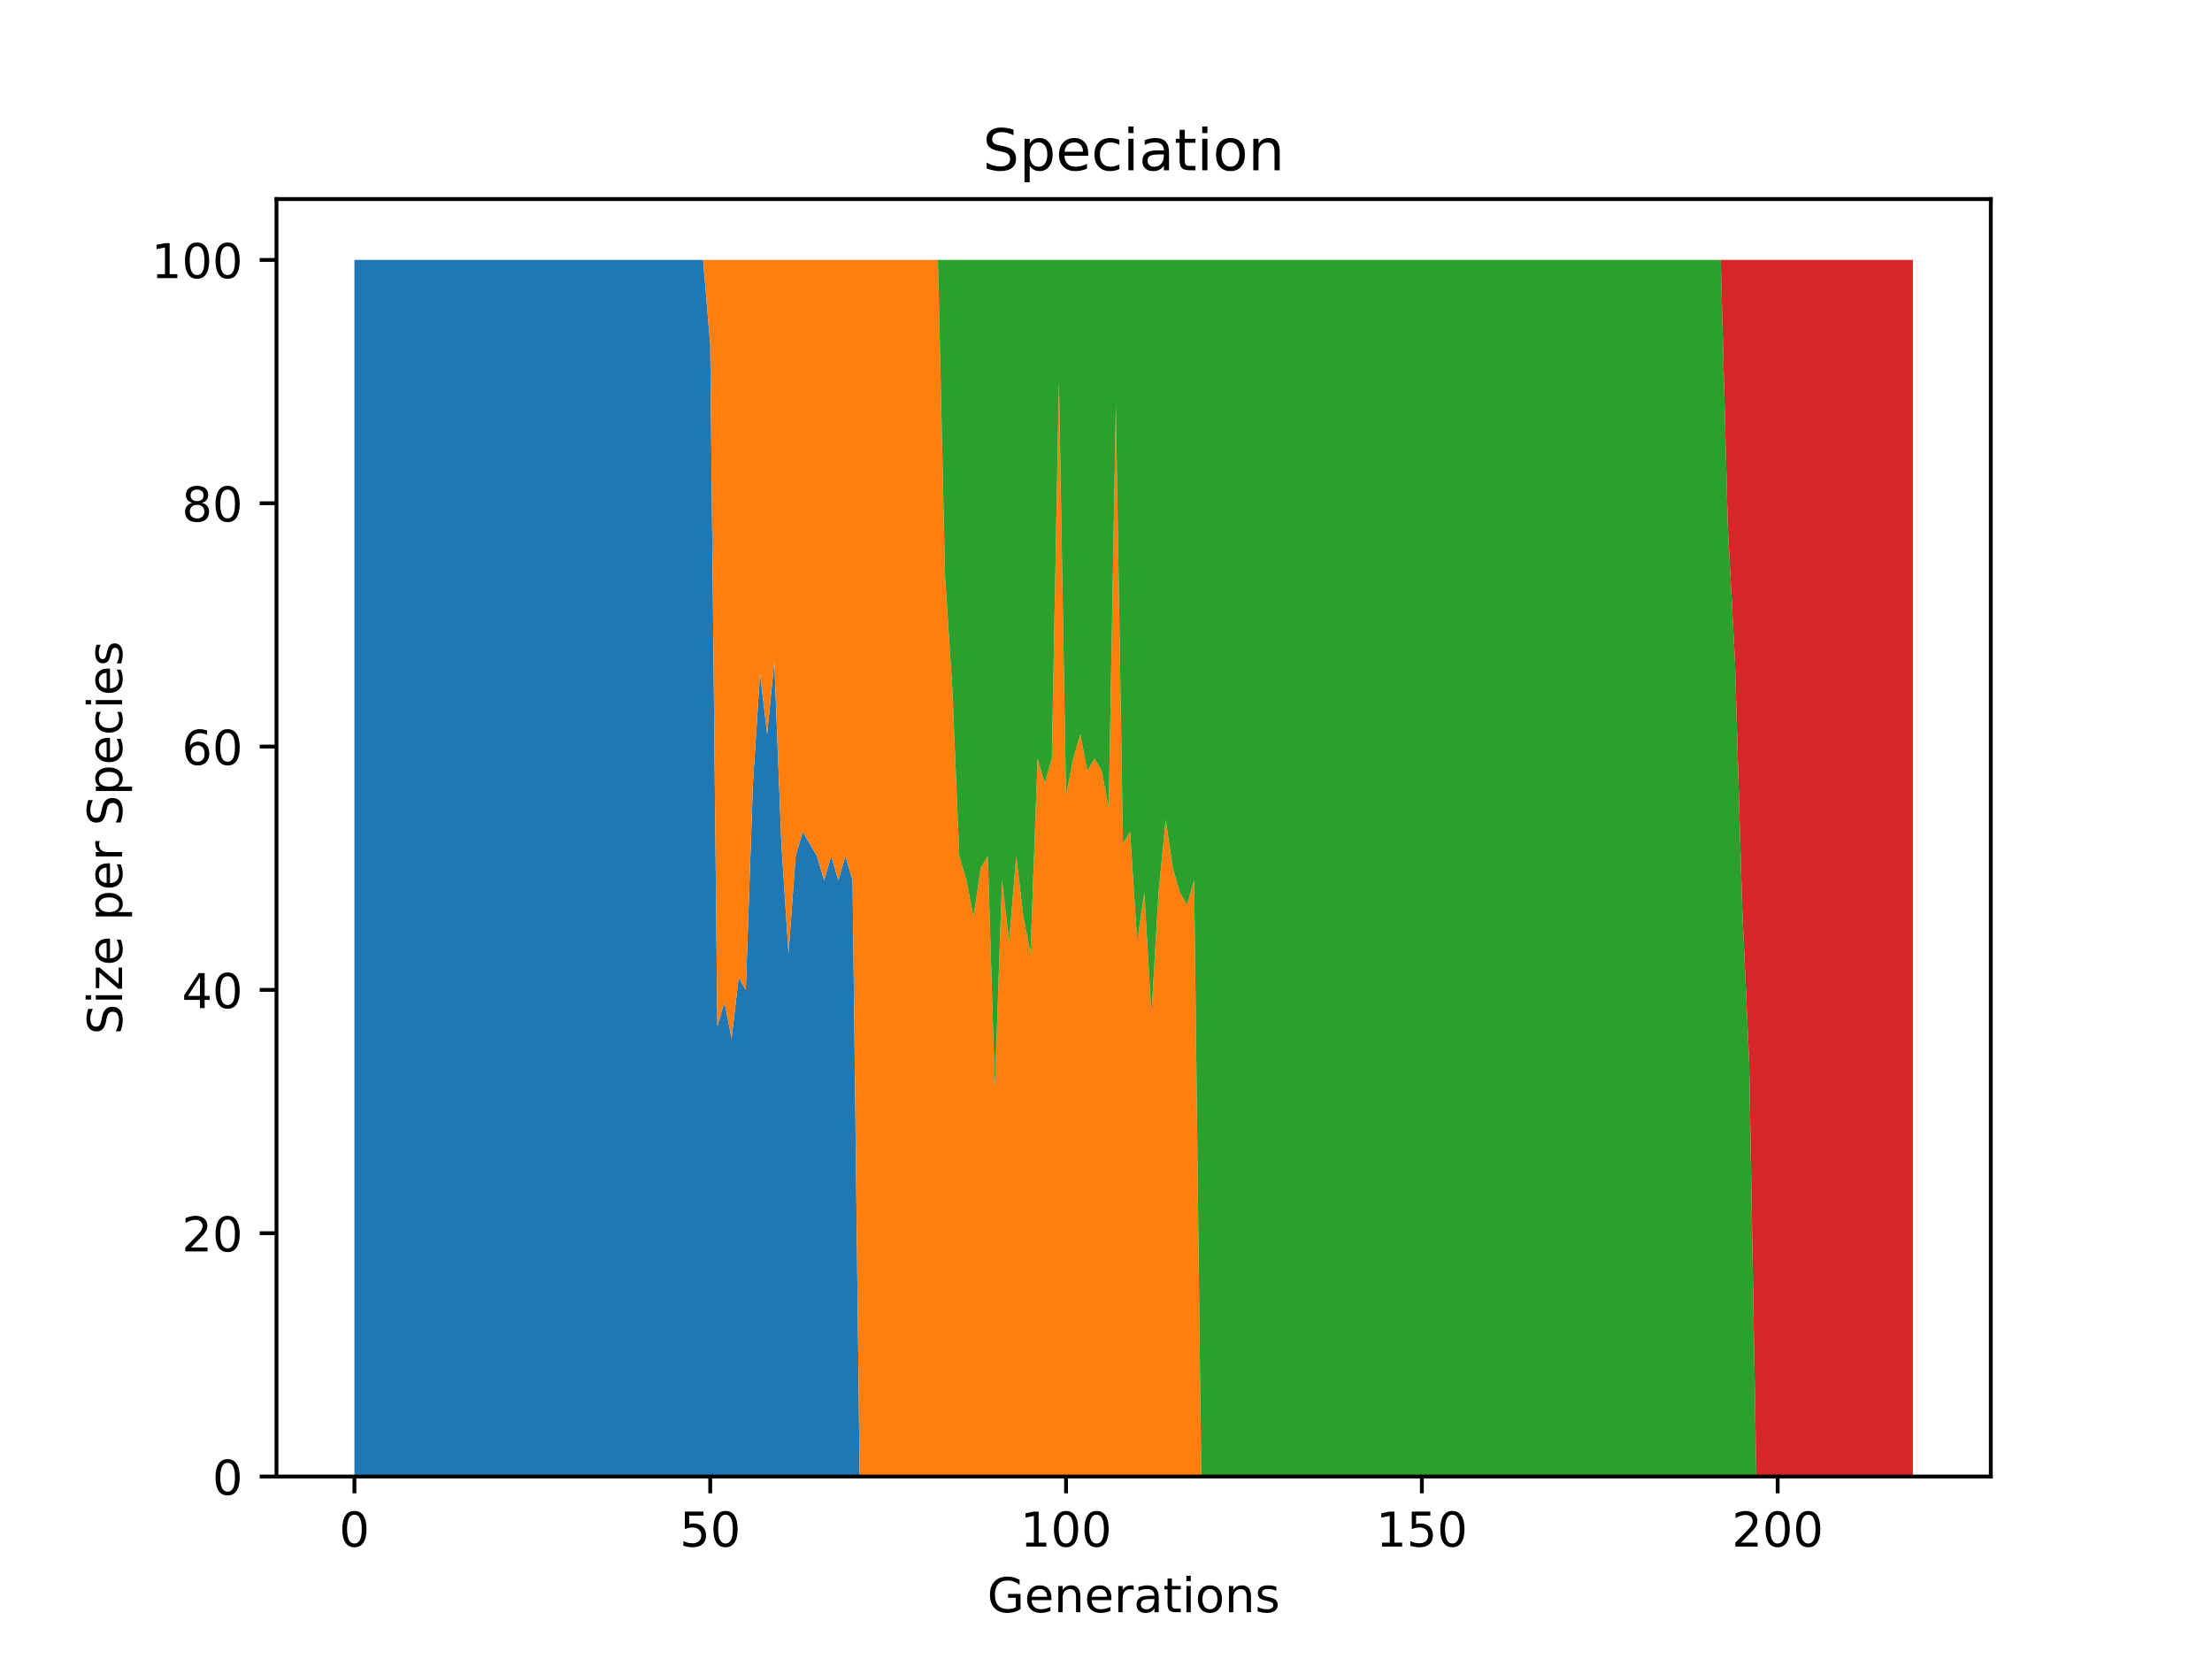 <?xml version="1.0" encoding="utf-8" standalone="no"?>
<!DOCTYPE svg PUBLIC "-//W3C//DTD SVG 1.1//EN"
  "http://www.w3.org/Graphics/SVG/1.1/DTD/svg11.dtd">
<!-- Created with matplotlib (https://matplotlib.org/) -->
<svg height="345.6pt" version="1.1" viewBox="0 0 460.8 345.6" width="460.8pt" xmlns="http://www.w3.org/2000/svg" xmlns:xlink="http://www.w3.org/1999/xlink">
 <defs>
  <style type="text/css">*{stroke-linecap:butt;stroke-linejoin:round;}</style>
 </defs>
 <g id="figure_1">
  <g id="patch_1">
   <path d="M 0 345.6 
L 460.8 345.6 
L 460.8 0 
L 0 0 
z
" style="fill:#ffffff;"/>
  </g>
  <g id="axes_1">
   <g id="patch_2">
    <path d="M 57.6 307.584 
L 414.72 307.584 
L 414.72 41.472 
L 57.6 41.472 
z
" style="fill:#ffffff;"/>
   </g>
   <g id="PolyCollection_1">
    <path clip-path="url(#p3315ffd9e5)" d="M 73.833 54.144 
L 73.833 307.584 
L 75.315 307.584 
L 76.798 307.584 
L 78.28 307.584 
L 79.762 307.584 
L 81.245 307.584 
L 82.727 307.584 
L 84.21 307.584 
L 85.692 307.584 
L 87.175 307.584 
L 88.657 307.584 
L 90.14 307.584 
L 91.622 307.584 
L 93.104 307.584 
L 94.587 307.584 
L 96.069 307.584 
L 97.552 307.584 
L 99.034 307.584 
L 100.517 307.584 
L 101.999 307.584 
L 103.482 307.584 
L 104.964 307.584 
L 106.446 307.584 
L 107.929 307.584 
L 109.411 307.584 
L 110.894 307.584 
L 112.376 307.584 
L 113.859 307.584 
L 115.341 307.584 
L 116.824 307.584 
L 118.306 307.584 
L 119.788 307.584 
L 121.271 307.584 
L 122.753 307.584 
L 124.236 307.584 
L 125.718 307.584 
L 127.201 307.584 
L 128.683 307.584 
L 130.165 307.584 
L 131.648 307.584 
L 133.13 307.584 
L 134.613 307.584 
L 136.095 307.584 
L 137.578 307.584 
L 139.06 307.584 
L 140.543 307.584 
L 142.025 307.584 
L 143.507 307.584 
L 144.99 307.584 
L 146.472 307.584 
L 147.955 307.584 
L 149.437 307.584 
L 150.92 307.584 
L 152.402 307.584 
L 153.885 307.584 
L 155.367 307.584 
L 156.849 307.584 
L 158.332 307.584 
L 159.814 307.584 
L 161.297 307.584 
L 162.779 307.584 
L 164.262 307.584 
L 165.744 307.584 
L 167.227 307.584 
L 168.709 307.584 
L 170.191 307.584 
L 171.674 307.584 
L 173.156 307.584 
L 174.639 307.584 
L 176.121 307.584 
L 177.604 307.584 
L 179.086 307.584 
L 180.568 307.584 
L 182.051 307.584 
L 183.533 307.584 
L 185.016 307.584 
L 186.498 307.584 
L 187.981 307.584 
L 189.463 307.584 
L 190.946 307.584 
L 192.428 307.584 
L 193.91 307.584 
L 195.393 307.584 
L 196.875 307.584 
L 198.358 307.584 
L 199.84 307.584 
L 201.323 307.584 
L 202.805 307.584 
L 204.288 307.584 
L 205.77 307.584 
L 207.252 307.584 
L 208.735 307.584 
L 210.217 307.584 
L 211.7 307.584 
L 213.182 307.584 
L 214.665 307.584 
L 216.147 307.584 
L 217.629 307.584 
L 219.112 307.584 
L 220.594 307.584 
L 222.077 307.584 
L 223.559 307.584 
L 225.042 307.584 
L 226.524 307.584 
L 228.007 307.584 
L 229.489 307.584 
L 230.971 307.584 
L 232.454 307.584 
L 233.936 307.584 
L 235.419 307.584 
L 236.901 307.584 
L 238.384 307.584 
L 239.866 307.584 
L 241.349 307.584 
L 242.831 307.584 
L 244.313 307.584 
L 245.796 307.584 
L 247.278 307.584 
L 248.761 307.584 
L 250.243 307.584 
L 251.726 307.584 
L 253.208 307.584 
L 254.691 307.584 
L 256.173 307.584 
L 257.655 307.584 
L 259.138 307.584 
L 260.62 307.584 
L 262.103 307.584 
L 263.585 307.584 
L 265.068 307.584 
L 266.55 307.584 
L 268.032 307.584 
L 269.515 307.584 
L 270.997 307.584 
L 272.48 307.584 
L 273.962 307.584 
L 275.445 307.584 
L 276.927 307.584 
L 278.41 307.584 
L 279.892 307.584 
L 281.374 307.584 
L 282.857 307.584 
L 284.339 307.584 
L 285.822 307.584 
L 287.304 307.584 
L 288.787 307.584 
L 290.269 307.584 
L 291.752 307.584 
L 293.234 307.584 
L 294.716 307.584 
L 296.199 307.584 
L 297.681 307.584 
L 299.164 307.584 
L 300.646 307.584 
L 302.129 307.584 
L 303.611 307.584 
L 305.093 307.584 
L 306.576 307.584 
L 308.058 307.584 
L 309.541 307.584 
L 311.023 307.584 
L 312.506 307.584 
L 313.988 307.584 
L 315.471 307.584 
L 316.953 307.584 
L 318.435 307.584 
L 319.918 307.584 
L 321.4 307.584 
L 322.883 307.584 
L 324.365 307.584 
L 325.848 307.584 
L 327.33 307.584 
L 328.813 307.584 
L 330.295 307.584 
L 331.777 307.584 
L 333.26 307.584 
L 334.742 307.584 
L 336.225 307.584 
L 337.707 307.584 
L 339.19 307.584 
L 340.672 307.584 
L 342.155 307.584 
L 343.637 307.584 
L 345.119 307.584 
L 346.602 307.584 
L 348.084 307.584 
L 349.567 307.584 
L 351.049 307.584 
L 352.532 307.584 
L 354.014 307.584 
L 355.496 307.584 
L 356.979 307.584 
L 358.461 307.584 
L 359.944 307.584 
L 361.426 307.584 
L 362.909 307.584 
L 364.391 307.584 
L 365.874 307.584 
L 367.356 307.584 
L 368.838 307.584 
L 370.321 307.584 
L 371.803 307.584 
L 373.286 307.584 
L 374.768 307.584 
L 376.251 307.584 
L 377.733 307.584 
L 379.216 307.584 
L 380.698 307.584 
L 382.18 307.584 
L 383.663 307.584 
L 385.145 307.584 
L 386.628 307.584 
L 388.11 307.584 
L 389.593 307.584 
L 391.075 307.584 
L 392.558 307.584 
L 394.04 307.584 
L 395.522 307.584 
L 397.005 307.584 
L 398.487 307.584 
L 398.487 307.584 
L 398.487 307.584 
L 397.005 307.584 
L 395.522 307.584 
L 394.04 307.584 
L 392.558 307.584 
L 391.075 307.584 
L 389.593 307.584 
L 388.11 307.584 
L 386.628 307.584 
L 385.145 307.584 
L 383.663 307.584 
L 382.18 307.584 
L 380.698 307.584 
L 379.216 307.584 
L 377.733 307.584 
L 376.251 307.584 
L 374.768 307.584 
L 373.286 307.584 
L 371.803 307.584 
L 370.321 307.584 
L 368.838 307.584 
L 367.356 307.584 
L 365.874 307.584 
L 364.391 307.584 
L 362.909 307.584 
L 361.426 307.584 
L 359.944 307.584 
L 358.461 307.584 
L 356.979 307.584 
L 355.496 307.584 
L 354.014 307.584 
L 352.532 307.584 
L 351.049 307.584 
L 349.567 307.584 
L 348.084 307.584 
L 346.602 307.584 
L 345.119 307.584 
L 343.637 307.584 
L 342.155 307.584 
L 340.672 307.584 
L 339.19 307.584 
L 337.707 307.584 
L 336.225 307.584 
L 334.742 307.584 
L 333.26 307.584 
L 331.777 307.584 
L 330.295 307.584 
L 328.813 307.584 
L 327.33 307.584 
L 325.848 307.584 
L 324.365 307.584 
L 322.883 307.584 
L 321.4 307.584 
L 319.918 307.584 
L 318.435 307.584 
L 316.953 307.584 
L 315.471 307.584 
L 313.988 307.584 
L 312.506 307.584 
L 311.023 307.584 
L 309.541 307.584 
L 308.058 307.584 
L 306.576 307.584 
L 305.093 307.584 
L 303.611 307.584 
L 302.129 307.584 
L 300.646 307.584 
L 299.164 307.584 
L 297.681 307.584 
L 296.199 307.584 
L 294.716 307.584 
L 293.234 307.584 
L 291.752 307.584 
L 290.269 307.584 
L 288.787 307.584 
L 287.304 307.584 
L 285.822 307.584 
L 284.339 307.584 
L 282.857 307.584 
L 281.374 307.584 
L 279.892 307.584 
L 278.41 307.584 
L 276.927 307.584 
L 275.445 307.584 
L 273.962 307.584 
L 272.48 307.584 
L 270.997 307.584 
L 269.515 307.584 
L 268.032 307.584 
L 266.55 307.584 
L 265.068 307.584 
L 263.585 307.584 
L 262.103 307.584 
L 260.62 307.584 
L 259.138 307.584 
L 257.655 307.584 
L 256.173 307.584 
L 254.691 307.584 
L 253.208 307.584 
L 251.726 307.584 
L 250.243 307.584 
L 248.761 307.584 
L 247.278 307.584 
L 245.796 307.584 
L 244.313 307.584 
L 242.831 307.584 
L 241.349 307.584 
L 239.866 307.584 
L 238.384 307.584 
L 236.901 307.584 
L 235.419 307.584 
L 233.936 307.584 
L 232.454 307.584 
L 230.971 307.584 
L 229.489 307.584 
L 228.007 307.584 
L 226.524 307.584 
L 225.042 307.584 
L 223.559 307.584 
L 222.077 307.584 
L 220.594 307.584 
L 219.112 307.584 
L 217.629 307.584 
L 216.147 307.584 
L 214.665 307.584 
L 213.182 307.584 
L 211.7 307.584 
L 210.217 307.584 
L 208.735 307.584 
L 207.252 307.584 
L 205.77 307.584 
L 204.288 307.584 
L 202.805 307.584 
L 201.323 307.584 
L 199.84 307.584 
L 198.358 307.584 
L 196.875 307.584 
L 195.393 307.584 
L 193.91 307.584 
L 192.428 307.584 
L 190.946 307.584 
L 189.463 307.584 
L 187.981 307.584 
L 186.498 307.584 
L 185.016 307.584 
L 183.533 307.584 
L 182.051 307.584 
L 180.568 307.584 
L 179.086 307.584 
L 177.604 183.398 
L 176.121 178.33 
L 174.639 183.398 
L 173.156 178.33 
L 171.674 183.398 
L 170.191 178.33 
L 168.709 175.795 
L 167.227 173.261 
L 165.744 178.33 
L 164.262 198.605 
L 162.779 175.795 
L 161.297 137.779 
L 159.814 152.986 
L 158.332 140.314 
L 156.849 163.123 
L 155.367 206.208 
L 153.885 203.674 
L 152.402 216.346 
L 150.92 208.742 
L 149.437 213.811 
L 147.955 71.885 
L 146.472 54.144 
L 144.99 54.144 
L 143.507 54.144 
L 142.025 54.144 
L 140.543 54.144 
L 139.06 54.144 
L 137.578 54.144 
L 136.095 54.144 
L 134.613 54.144 
L 133.13 54.144 
L 131.648 54.144 
L 130.165 54.144 
L 128.683 54.144 
L 127.201 54.144 
L 125.718 54.144 
L 124.236 54.144 
L 122.753 54.144 
L 121.271 54.144 
L 119.788 54.144 
L 118.306 54.144 
L 116.824 54.144 
L 115.341 54.144 
L 113.859 54.144 
L 112.376 54.144 
L 110.894 54.144 
L 109.411 54.144 
L 107.929 54.144 
L 106.446 54.144 
L 104.964 54.144 
L 103.482 54.144 
L 101.999 54.144 
L 100.517 54.144 
L 99.034 54.144 
L 97.552 54.144 
L 96.069 54.144 
L 94.587 54.144 
L 93.104 54.144 
L 91.622 54.144 
L 90.14 54.144 
L 88.657 54.144 
L 87.175 54.144 
L 85.692 54.144 
L 84.21 54.144 
L 82.727 54.144 
L 81.245 54.144 
L 79.762 54.144 
L 78.28 54.144 
L 76.798 54.144 
L 75.315 54.144 
L 73.833 54.144 
z
" style="fill:#1f77b4;"/>
   </g>
   <g id="PolyCollection_2">
    <path clip-path="url(#p3315ffd9e5)" d="M 73.833 54.144 
L 73.833 54.144 
L 75.315 54.144 
L 76.798 54.144 
L 78.28 54.144 
L 79.762 54.144 
L 81.245 54.144 
L 82.727 54.144 
L 84.21 54.144 
L 85.692 54.144 
L 87.175 54.144 
L 88.657 54.144 
L 90.14 54.144 
L 91.622 54.144 
L 93.104 54.144 
L 94.587 54.144 
L 96.069 54.144 
L 97.552 54.144 
L 99.034 54.144 
L 100.517 54.144 
L 101.999 54.144 
L 103.482 54.144 
L 104.964 54.144 
L 106.446 54.144 
L 107.929 54.144 
L 109.411 54.144 
L 110.894 54.144 
L 112.376 54.144 
L 113.859 54.144 
L 115.341 54.144 
L 116.824 54.144 
L 118.306 54.144 
L 119.788 54.144 
L 121.271 54.144 
L 122.753 54.144 
L 124.236 54.144 
L 125.718 54.144 
L 127.201 54.144 
L 128.683 54.144 
L 130.165 54.144 
L 131.648 54.144 
L 133.13 54.144 
L 134.613 54.144 
L 136.095 54.144 
L 137.578 54.144 
L 139.06 54.144 
L 140.543 54.144 
L 142.025 54.144 
L 143.507 54.144 
L 144.99 54.144 
L 146.472 54.144 
L 147.955 71.885 
L 149.437 213.811 
L 150.92 208.742 
L 152.402 216.346 
L 153.885 203.674 
L 155.367 206.208 
L 156.849 163.123 
L 158.332 140.314 
L 159.814 152.986 
L 161.297 137.779 
L 162.779 175.795 
L 164.262 198.605 
L 165.744 178.33 
L 167.227 173.261 
L 168.709 175.795 
L 170.191 178.33 
L 171.674 183.398 
L 173.156 178.33 
L 174.639 183.398 
L 176.121 178.33 
L 177.604 183.398 
L 179.086 307.584 
L 180.568 307.584 
L 182.051 307.584 
L 183.533 307.584 
L 185.016 307.584 
L 186.498 307.584 
L 187.981 307.584 
L 189.463 307.584 
L 190.946 307.584 
L 192.428 307.584 
L 193.91 307.584 
L 195.393 307.584 
L 196.875 307.584 
L 198.358 307.584 
L 199.84 307.584 
L 201.323 307.584 
L 202.805 307.584 
L 204.288 307.584 
L 205.77 307.584 
L 207.252 307.584 
L 208.735 307.584 
L 210.217 307.584 
L 211.7 307.584 
L 213.182 307.584 
L 214.665 307.584 
L 216.147 307.584 
L 217.629 307.584 
L 219.112 307.584 
L 220.594 307.584 
L 222.077 307.584 
L 223.559 307.584 
L 225.042 307.584 
L 226.524 307.584 
L 228.007 307.584 
L 229.489 307.584 
L 230.971 307.584 
L 232.454 307.584 
L 233.936 307.584 
L 235.419 307.584 
L 236.901 307.584 
L 238.384 307.584 
L 239.866 307.584 
L 241.349 307.584 
L 242.831 307.584 
L 244.313 307.584 
L 245.796 307.584 
L 247.278 307.584 
L 248.761 307.584 
L 250.243 307.584 
L 251.726 307.584 
L 253.208 307.584 
L 254.691 307.584 
L 256.173 307.584 
L 257.655 307.584 
L 259.138 307.584 
L 260.62 307.584 
L 262.103 307.584 
L 263.585 307.584 
L 265.068 307.584 
L 266.55 307.584 
L 268.032 307.584 
L 269.515 307.584 
L 270.997 307.584 
L 272.48 307.584 
L 273.962 307.584 
L 275.445 307.584 
L 276.927 307.584 
L 278.41 307.584 
L 279.892 307.584 
L 281.374 307.584 
L 282.857 307.584 
L 284.339 307.584 
L 285.822 307.584 
L 287.304 307.584 
L 288.787 307.584 
L 290.269 307.584 
L 291.752 307.584 
L 293.234 307.584 
L 294.716 307.584 
L 296.199 307.584 
L 297.681 307.584 
L 299.164 307.584 
L 300.646 307.584 
L 302.129 307.584 
L 303.611 307.584 
L 305.093 307.584 
L 306.576 307.584 
L 308.058 307.584 
L 309.541 307.584 
L 311.023 307.584 
L 312.506 307.584 
L 313.988 307.584 
L 315.471 307.584 
L 316.953 307.584 
L 318.435 307.584 
L 319.918 307.584 
L 321.4 307.584 
L 322.883 307.584 
L 324.365 307.584 
L 325.848 307.584 
L 327.33 307.584 
L 328.813 307.584 
L 330.295 307.584 
L 331.777 307.584 
L 333.26 307.584 
L 334.742 307.584 
L 336.225 307.584 
L 337.707 307.584 
L 339.19 307.584 
L 340.672 307.584 
L 342.155 307.584 
L 343.637 307.584 
L 345.119 307.584 
L 346.602 307.584 
L 348.084 307.584 
L 349.567 307.584 
L 351.049 307.584 
L 352.532 307.584 
L 354.014 307.584 
L 355.496 307.584 
L 356.979 307.584 
L 358.461 307.584 
L 359.944 307.584 
L 361.426 307.584 
L 362.909 307.584 
L 364.391 307.584 
L 365.874 307.584 
L 367.356 307.584 
L 368.838 307.584 
L 370.321 307.584 
L 371.803 307.584 
L 373.286 307.584 
L 374.768 307.584 
L 376.251 307.584 
L 377.733 307.584 
L 379.216 307.584 
L 380.698 307.584 
L 382.18 307.584 
L 383.663 307.584 
L 385.145 307.584 
L 386.628 307.584 
L 388.11 307.584 
L 389.593 307.584 
L 391.075 307.584 
L 392.558 307.584 
L 394.04 307.584 
L 395.522 307.584 
L 397.005 307.584 
L 398.487 307.584 
L 398.487 307.584 
L 398.487 307.584 
L 397.005 307.584 
L 395.522 307.584 
L 394.04 307.584 
L 392.558 307.584 
L 391.075 307.584 
L 389.593 307.584 
L 388.11 307.584 
L 386.628 307.584 
L 385.145 307.584 
L 383.663 307.584 
L 382.18 307.584 
L 380.698 307.584 
L 379.216 307.584 
L 377.733 307.584 
L 376.251 307.584 
L 374.768 307.584 
L 373.286 307.584 
L 371.803 307.584 
L 370.321 307.584 
L 368.838 307.584 
L 367.356 307.584 
L 365.874 307.584 
L 364.391 307.584 
L 362.909 307.584 
L 361.426 307.584 
L 359.944 307.584 
L 358.461 307.584 
L 356.979 307.584 
L 355.496 307.584 
L 354.014 307.584 
L 352.532 307.584 
L 351.049 307.584 
L 349.567 307.584 
L 348.084 307.584 
L 346.602 307.584 
L 345.119 307.584 
L 343.637 307.584 
L 342.155 307.584 
L 340.672 307.584 
L 339.19 307.584 
L 337.707 307.584 
L 336.225 307.584 
L 334.742 307.584 
L 333.26 307.584 
L 331.777 307.584 
L 330.295 307.584 
L 328.813 307.584 
L 327.33 307.584 
L 325.848 307.584 
L 324.365 307.584 
L 322.883 307.584 
L 321.4 307.584 
L 319.918 307.584 
L 318.435 307.584 
L 316.953 307.584 
L 315.471 307.584 
L 313.988 307.584 
L 312.506 307.584 
L 311.023 307.584 
L 309.541 307.584 
L 308.058 307.584 
L 306.576 307.584 
L 305.093 307.584 
L 303.611 307.584 
L 302.129 307.584 
L 300.646 307.584 
L 299.164 307.584 
L 297.681 307.584 
L 296.199 307.584 
L 294.716 307.584 
L 293.234 307.584 
L 291.752 307.584 
L 290.269 307.584 
L 288.787 307.584 
L 287.304 307.584 
L 285.822 307.584 
L 284.339 307.584 
L 282.857 307.584 
L 281.374 307.584 
L 279.892 307.584 
L 278.41 307.584 
L 276.927 307.584 
L 275.445 307.584 
L 273.962 307.584 
L 272.48 307.584 
L 270.997 307.584 
L 269.515 307.584 
L 268.032 307.584 
L 266.55 307.584 
L 265.068 307.584 
L 263.585 307.584 
L 262.103 307.584 
L 260.62 307.584 
L 259.138 307.584 
L 257.655 307.584 
L 256.173 307.584 
L 254.691 307.584 
L 253.208 307.584 
L 251.726 307.584 
L 250.243 307.584 
L 248.761 183.398 
L 247.278 188.467 
L 245.796 185.933 
L 244.313 180.864 
L 242.831 170.726 
L 241.349 185.933 
L 239.866 211.277 
L 238.384 185.933 
L 236.901 196.07 
L 235.419 173.261 
L 233.936 175.795 
L 232.454 84.557 
L 230.971 168.192 
L 229.489 160.589 
L 228.007 158.054 
L 226.524 160.589 
L 225.042 152.986 
L 223.559 158.054 
L 222.077 165.658 
L 220.594 79.488 
L 219.112 158.054 
L 217.629 163.123 
L 216.147 158.054 
L 214.665 198.605 
L 213.182 191.002 
L 211.7 178.33 
L 210.217 196.07 
L 208.735 183.398 
L 207.252 226.483 
L 205.77 178.33 
L 204.288 180.864 
L 202.805 191.002 
L 201.323 183.398 
L 199.84 178.33 
L 198.358 142.848 
L 196.875 120.038 
L 195.393 54.144 
L 193.91 54.144 
L 192.428 54.144 
L 190.946 54.144 
L 189.463 54.144 
L 187.981 54.144 
L 186.498 54.144 
L 185.016 54.144 
L 183.533 54.144 
L 182.051 54.144 
L 180.568 54.144 
L 179.086 54.144 
L 177.604 54.144 
L 176.121 54.144 
L 174.639 54.144 
L 173.156 54.144 
L 171.674 54.144 
L 170.191 54.144 
L 168.709 54.144 
L 167.227 54.144 
L 165.744 54.144 
L 164.262 54.144 
L 162.779 54.144 
L 161.297 54.144 
L 159.814 54.144 
L 158.332 54.144 
L 156.849 54.144 
L 155.367 54.144 
L 153.885 54.144 
L 152.402 54.144 
L 150.92 54.144 
L 149.437 54.144 
L 147.955 54.144 
L 146.472 54.144 
L 144.99 54.144 
L 143.507 54.144 
L 142.025 54.144 
L 140.543 54.144 
L 139.06 54.144 
L 137.578 54.144 
L 136.095 54.144 
L 134.613 54.144 
L 133.13 54.144 
L 131.648 54.144 
L 130.165 54.144 
L 128.683 54.144 
L 127.201 54.144 
L 125.718 54.144 
L 124.236 54.144 
L 122.753 54.144 
L 121.271 54.144 
L 119.788 54.144 
L 118.306 54.144 
L 116.824 54.144 
L 115.341 54.144 
L 113.859 54.144 
L 112.376 54.144 
L 110.894 54.144 
L 109.411 54.144 
L 107.929 54.144 
L 106.446 54.144 
L 104.964 54.144 
L 103.482 54.144 
L 101.999 54.144 
L 100.517 54.144 
L 99.034 54.144 
L 97.552 54.144 
L 96.069 54.144 
L 94.587 54.144 
L 93.104 54.144 
L 91.622 54.144 
L 90.14 54.144 
L 88.657 54.144 
L 87.175 54.144 
L 85.692 54.144 
L 84.21 54.144 
L 82.727 54.144 
L 81.245 54.144 
L 79.762 54.144 
L 78.28 54.144 
L 76.798 54.144 
L 75.315 54.144 
L 73.833 54.144 
z
" style="fill:#ff7f0e;"/>
   </g>
   <g id="PolyCollection_3">
    <path clip-path="url(#p3315ffd9e5)" d="M 73.833 54.144 
L 73.833 54.144 
L 75.315 54.144 
L 76.798 54.144 
L 78.28 54.144 
L 79.762 54.144 
L 81.245 54.144 
L 82.727 54.144 
L 84.21 54.144 
L 85.692 54.144 
L 87.175 54.144 
L 88.657 54.144 
L 90.14 54.144 
L 91.622 54.144 
L 93.104 54.144 
L 94.587 54.144 
L 96.069 54.144 
L 97.552 54.144 
L 99.034 54.144 
L 100.517 54.144 
L 101.999 54.144 
L 103.482 54.144 
L 104.964 54.144 
L 106.446 54.144 
L 107.929 54.144 
L 109.411 54.144 
L 110.894 54.144 
L 112.376 54.144 
L 113.859 54.144 
L 115.341 54.144 
L 116.824 54.144 
L 118.306 54.144 
L 119.788 54.144 
L 121.271 54.144 
L 122.753 54.144 
L 124.236 54.144 
L 125.718 54.144 
L 127.201 54.144 
L 128.683 54.144 
L 130.165 54.144 
L 131.648 54.144 
L 133.13 54.144 
L 134.613 54.144 
L 136.095 54.144 
L 137.578 54.144 
L 139.06 54.144 
L 140.543 54.144 
L 142.025 54.144 
L 143.507 54.144 
L 144.99 54.144 
L 146.472 54.144 
L 147.955 54.144 
L 149.437 54.144 
L 150.92 54.144 
L 152.402 54.144 
L 153.885 54.144 
L 155.367 54.144 
L 156.849 54.144 
L 158.332 54.144 
L 159.814 54.144 
L 161.297 54.144 
L 162.779 54.144 
L 164.262 54.144 
L 165.744 54.144 
L 167.227 54.144 
L 168.709 54.144 
L 170.191 54.144 
L 171.674 54.144 
L 173.156 54.144 
L 174.639 54.144 
L 176.121 54.144 
L 177.604 54.144 
L 179.086 54.144 
L 180.568 54.144 
L 182.051 54.144 
L 183.533 54.144 
L 185.016 54.144 
L 186.498 54.144 
L 187.981 54.144 
L 189.463 54.144 
L 190.946 54.144 
L 192.428 54.144 
L 193.91 54.144 
L 195.393 54.144 
L 196.875 120.038 
L 198.358 142.848 
L 199.84 178.33 
L 201.323 183.398 
L 202.805 191.002 
L 204.288 180.864 
L 205.77 178.33 
L 207.252 226.483 
L 208.735 183.398 
L 210.217 196.07 
L 211.7 178.33 
L 213.182 191.002 
L 214.665 198.605 
L 216.147 158.054 
L 217.629 163.123 
L 219.112 158.054 
L 220.594 79.488 
L 222.077 165.658 
L 223.559 158.054 
L 225.042 152.986 
L 226.524 160.589 
L 228.007 158.054 
L 229.489 160.589 
L 230.971 168.192 
L 232.454 84.557 
L 233.936 175.795 
L 235.419 173.261 
L 236.901 196.07 
L 238.384 185.933 
L 239.866 211.277 
L 241.349 185.933 
L 242.831 170.726 
L 244.313 180.864 
L 245.796 185.933 
L 247.278 188.467 
L 248.761 183.398 
L 250.243 307.584 
L 251.726 307.584 
L 253.208 307.584 
L 254.691 307.584 
L 256.173 307.584 
L 257.655 307.584 
L 259.138 307.584 
L 260.62 307.584 
L 262.103 307.584 
L 263.585 307.584 
L 265.068 307.584 
L 266.55 307.584 
L 268.032 307.584 
L 269.515 307.584 
L 270.997 307.584 
L 272.48 307.584 
L 273.962 307.584 
L 275.445 307.584 
L 276.927 307.584 
L 278.41 307.584 
L 279.892 307.584 
L 281.374 307.584 
L 282.857 307.584 
L 284.339 307.584 
L 285.822 307.584 
L 287.304 307.584 
L 288.787 307.584 
L 290.269 307.584 
L 291.752 307.584 
L 293.234 307.584 
L 294.716 307.584 
L 296.199 307.584 
L 297.681 307.584 
L 299.164 307.584 
L 300.646 307.584 
L 302.129 307.584 
L 303.611 307.584 
L 305.093 307.584 
L 306.576 307.584 
L 308.058 307.584 
L 309.541 307.584 
L 311.023 307.584 
L 312.506 307.584 
L 313.988 307.584 
L 315.471 307.584 
L 316.953 307.584 
L 318.435 307.584 
L 319.918 307.584 
L 321.4 307.584 
L 322.883 307.584 
L 324.365 307.584 
L 325.848 307.584 
L 327.33 307.584 
L 328.813 307.584 
L 330.295 307.584 
L 331.777 307.584 
L 333.26 307.584 
L 334.742 307.584 
L 336.225 307.584 
L 337.707 307.584 
L 339.19 307.584 
L 340.672 307.584 
L 342.155 307.584 
L 343.637 307.584 
L 345.119 307.584 
L 346.602 307.584 
L 348.084 307.584 
L 349.567 307.584 
L 351.049 307.584 
L 352.532 307.584 
L 354.014 307.584 
L 355.496 307.584 
L 356.979 307.584 
L 358.461 307.584 
L 359.944 307.584 
L 361.426 307.584 
L 362.909 307.584 
L 364.391 307.584 
L 365.874 307.584 
L 367.356 307.584 
L 368.838 307.584 
L 370.321 307.584 
L 371.803 307.584 
L 373.286 307.584 
L 374.768 307.584 
L 376.251 307.584 
L 377.733 307.584 
L 379.216 307.584 
L 380.698 307.584 
L 382.18 307.584 
L 383.663 307.584 
L 385.145 307.584 
L 386.628 307.584 
L 388.11 307.584 
L 389.593 307.584 
L 391.075 307.584 
L 392.558 307.584 
L 394.04 307.584 
L 395.522 307.584 
L 397.005 307.584 
L 398.487 307.584 
L 398.487 307.584 
L 398.487 307.584 
L 397.005 307.584 
L 395.522 307.584 
L 394.04 307.584 
L 392.558 307.584 
L 391.075 307.584 
L 389.593 307.584 
L 388.11 307.584 
L 386.628 307.584 
L 385.145 307.584 
L 383.663 307.584 
L 382.18 307.584 
L 380.698 307.584 
L 379.216 307.584 
L 377.733 307.584 
L 376.251 307.584 
L 374.768 307.584 
L 373.286 307.584 
L 371.803 307.584 
L 370.321 307.584 
L 368.838 307.584 
L 367.356 307.584 
L 365.874 307.584 
L 364.391 221.414 
L 362.909 188.467 
L 361.426 137.779 
L 359.944 109.901 
L 358.461 54.144 
L 356.979 54.144 
L 355.496 54.144 
L 354.014 54.144 
L 352.532 54.144 
L 351.049 54.144 
L 349.567 54.144 
L 348.084 54.144 
L 346.602 54.144 
L 345.119 54.144 
L 343.637 54.144 
L 342.155 54.144 
L 340.672 54.144 
L 339.19 54.144 
L 337.707 54.144 
L 336.225 54.144 
L 334.742 54.144 
L 333.26 54.144 
L 331.777 54.144 
L 330.295 54.144 
L 328.813 54.144 
L 327.33 54.144 
L 325.848 54.144 
L 324.365 54.144 
L 322.883 54.144 
L 321.4 54.144 
L 319.918 54.144 
L 318.435 54.144 
L 316.953 54.144 
L 315.471 54.144 
L 313.988 54.144 
L 312.506 54.144 
L 311.023 54.144 
L 309.541 54.144 
L 308.058 54.144 
L 306.576 54.144 
L 305.093 54.144 
L 303.611 54.144 
L 302.129 54.144 
L 300.646 54.144 
L 299.164 54.144 
L 297.681 54.144 
L 296.199 54.144 
L 294.716 54.144 
L 293.234 54.144 
L 291.752 54.144 
L 290.269 54.144 
L 288.787 54.144 
L 287.304 54.144 
L 285.822 54.144 
L 284.339 54.144 
L 282.857 54.144 
L 281.374 54.144 
L 279.892 54.144 
L 278.41 54.144 
L 276.927 54.144 
L 275.445 54.144 
L 273.962 54.144 
L 272.48 54.144 
L 270.997 54.144 
L 269.515 54.144 
L 268.032 54.144 
L 266.55 54.144 
L 265.068 54.144 
L 263.585 54.144 
L 262.103 54.144 
L 260.62 54.144 
L 259.138 54.144 
L 257.655 54.144 
L 256.173 54.144 
L 254.691 54.144 
L 253.208 54.144 
L 251.726 54.144 
L 250.243 54.144 
L 248.761 54.144 
L 247.278 54.144 
L 245.796 54.144 
L 244.313 54.144 
L 242.831 54.144 
L 241.349 54.144 
L 239.866 54.144 
L 238.384 54.144 
L 236.901 54.144 
L 235.419 54.144 
L 233.936 54.144 
L 232.454 54.144 
L 230.971 54.144 
L 229.489 54.144 
L 228.007 54.144 
L 226.524 54.144 
L 225.042 54.144 
L 223.559 54.144 
L 222.077 54.144 
L 220.594 54.144 
L 219.112 54.144 
L 217.629 54.144 
L 216.147 54.144 
L 214.665 54.144 
L 213.182 54.144 
L 211.7 54.144 
L 210.217 54.144 
L 208.735 54.144 
L 207.252 54.144 
L 205.77 54.144 
L 204.288 54.144 
L 202.805 54.144 
L 201.323 54.144 
L 199.84 54.144 
L 198.358 54.144 
L 196.875 54.144 
L 195.393 54.144 
L 193.91 54.144 
L 192.428 54.144 
L 190.946 54.144 
L 189.463 54.144 
L 187.981 54.144 
L 186.498 54.144 
L 185.016 54.144 
L 183.533 54.144 
L 182.051 54.144 
L 180.568 54.144 
L 179.086 54.144 
L 177.604 54.144 
L 176.121 54.144 
L 174.639 54.144 
L 173.156 54.144 
L 171.674 54.144 
L 170.191 54.144 
L 168.709 54.144 
L 167.227 54.144 
L 165.744 54.144 
L 164.262 54.144 
L 162.779 54.144 
L 161.297 54.144 
L 159.814 54.144 
L 158.332 54.144 
L 156.849 54.144 
L 155.367 54.144 
L 153.885 54.144 
L 152.402 54.144 
L 150.92 54.144 
L 149.437 54.144 
L 147.955 54.144 
L 146.472 54.144 
L 144.99 54.144 
L 143.507 54.144 
L 142.025 54.144 
L 140.543 54.144 
L 139.06 54.144 
L 137.578 54.144 
L 136.095 54.144 
L 134.613 54.144 
L 133.13 54.144 
L 131.648 54.144 
L 130.165 54.144 
L 128.683 54.144 
L 127.201 54.144 
L 125.718 54.144 
L 124.236 54.144 
L 122.753 54.144 
L 121.271 54.144 
L 119.788 54.144 
L 118.306 54.144 
L 116.824 54.144 
L 115.341 54.144 
L 113.859 54.144 
L 112.376 54.144 
L 110.894 54.144 
L 109.411 54.144 
L 107.929 54.144 
L 106.446 54.144 
L 104.964 54.144 
L 103.482 54.144 
L 101.999 54.144 
L 100.517 54.144 
L 99.034 54.144 
L 97.552 54.144 
L 96.069 54.144 
L 94.587 54.144 
L 93.104 54.144 
L 91.622 54.144 
L 90.14 54.144 
L 88.657 54.144 
L 87.175 54.144 
L 85.692 54.144 
L 84.21 54.144 
L 82.727 54.144 
L 81.245 54.144 
L 79.762 54.144 
L 78.28 54.144 
L 76.798 54.144 
L 75.315 54.144 
L 73.833 54.144 
z
" style="fill:#2ca02c;"/>
   </g>
   <g id="PolyCollection_4">
    <path clip-path="url(#p3315ffd9e5)" d="M 73.833 54.144 
L 73.833 54.144 
L 75.315 54.144 
L 76.798 54.144 
L 78.28 54.144 
L 79.762 54.144 
L 81.245 54.144 
L 82.727 54.144 
L 84.21 54.144 
L 85.692 54.144 
L 87.175 54.144 
L 88.657 54.144 
L 90.14 54.144 
L 91.622 54.144 
L 93.104 54.144 
L 94.587 54.144 
L 96.069 54.144 
L 97.552 54.144 
L 99.034 54.144 
L 100.517 54.144 
L 101.999 54.144 
L 103.482 54.144 
L 104.964 54.144 
L 106.446 54.144 
L 107.929 54.144 
L 109.411 54.144 
L 110.894 54.144 
L 112.376 54.144 
L 113.859 54.144 
L 115.341 54.144 
L 116.824 54.144 
L 118.306 54.144 
L 119.788 54.144 
L 121.271 54.144 
L 122.753 54.144 
L 124.236 54.144 
L 125.718 54.144 
L 127.201 54.144 
L 128.683 54.144 
L 130.165 54.144 
L 131.648 54.144 
L 133.13 54.144 
L 134.613 54.144 
L 136.095 54.144 
L 137.578 54.144 
L 139.06 54.144 
L 140.543 54.144 
L 142.025 54.144 
L 143.507 54.144 
L 144.99 54.144 
L 146.472 54.144 
L 147.955 54.144 
L 149.437 54.144 
L 150.92 54.144 
L 152.402 54.144 
L 153.885 54.144 
L 155.367 54.144 
L 156.849 54.144 
L 158.332 54.144 
L 159.814 54.144 
L 161.297 54.144 
L 162.779 54.144 
L 164.262 54.144 
L 165.744 54.144 
L 167.227 54.144 
L 168.709 54.144 
L 170.191 54.144 
L 171.674 54.144 
L 173.156 54.144 
L 174.639 54.144 
L 176.121 54.144 
L 177.604 54.144 
L 179.086 54.144 
L 180.568 54.144 
L 182.051 54.144 
L 183.533 54.144 
L 185.016 54.144 
L 186.498 54.144 
L 187.981 54.144 
L 189.463 54.144 
L 190.946 54.144 
L 192.428 54.144 
L 193.91 54.144 
L 195.393 54.144 
L 196.875 54.144 
L 198.358 54.144 
L 199.84 54.144 
L 201.323 54.144 
L 202.805 54.144 
L 204.288 54.144 
L 205.77 54.144 
L 207.252 54.144 
L 208.735 54.144 
L 210.217 54.144 
L 211.7 54.144 
L 213.182 54.144 
L 214.665 54.144 
L 216.147 54.144 
L 217.629 54.144 
L 219.112 54.144 
L 220.594 54.144 
L 222.077 54.144 
L 223.559 54.144 
L 225.042 54.144 
L 226.524 54.144 
L 228.007 54.144 
L 229.489 54.144 
L 230.971 54.144 
L 232.454 54.144 
L 233.936 54.144 
L 235.419 54.144 
L 236.901 54.144 
L 238.384 54.144 
L 239.866 54.144 
L 241.349 54.144 
L 242.831 54.144 
L 244.313 54.144 
L 245.796 54.144 
L 247.278 54.144 
L 248.761 54.144 
L 250.243 54.144 
L 251.726 54.144 
L 253.208 54.144 
L 254.691 54.144 
L 256.173 54.144 
L 257.655 54.144 
L 259.138 54.144 
L 260.62 54.144 
L 262.103 54.144 
L 263.585 54.144 
L 265.068 54.144 
L 266.55 54.144 
L 268.032 54.144 
L 269.515 54.144 
L 270.997 54.144 
L 272.48 54.144 
L 273.962 54.144 
L 275.445 54.144 
L 276.927 54.144 
L 278.41 54.144 
L 279.892 54.144 
L 281.374 54.144 
L 282.857 54.144 
L 284.339 54.144 
L 285.822 54.144 
L 287.304 54.144 
L 288.787 54.144 
L 290.269 54.144 
L 291.752 54.144 
L 293.234 54.144 
L 294.716 54.144 
L 296.199 54.144 
L 297.681 54.144 
L 299.164 54.144 
L 300.646 54.144 
L 302.129 54.144 
L 303.611 54.144 
L 305.093 54.144 
L 306.576 54.144 
L 308.058 54.144 
L 309.541 54.144 
L 311.023 54.144 
L 312.506 54.144 
L 313.988 54.144 
L 315.471 54.144 
L 316.953 54.144 
L 318.435 54.144 
L 319.918 54.144 
L 321.4 54.144 
L 322.883 54.144 
L 324.365 54.144 
L 325.848 54.144 
L 327.33 54.144 
L 328.813 54.144 
L 330.295 54.144 
L 331.777 54.144 
L 333.26 54.144 
L 334.742 54.144 
L 336.225 54.144 
L 337.707 54.144 
L 339.19 54.144 
L 340.672 54.144 
L 342.155 54.144 
L 343.637 54.144 
L 345.119 54.144 
L 346.602 54.144 
L 348.084 54.144 
L 349.567 54.144 
L 351.049 54.144 
L 352.532 54.144 
L 354.014 54.144 
L 355.496 54.144 
L 356.979 54.144 
L 358.461 54.144 
L 359.944 109.901 
L 361.426 137.779 
L 362.909 188.467 
L 364.391 221.414 
L 365.874 307.584 
L 367.356 307.584 
L 368.838 307.584 
L 370.321 307.584 
L 371.803 307.584 
L 373.286 307.584 
L 374.768 307.584 
L 376.251 307.584 
L 377.733 307.584 
L 379.216 307.584 
L 380.698 307.584 
L 382.18 307.584 
L 383.663 307.584 
L 385.145 307.584 
L 386.628 307.584 
L 388.11 307.584 
L 389.593 307.584 
L 391.075 307.584 
L 392.558 307.584 
L 394.04 307.584 
L 395.522 307.584 
L 397.005 307.584 
L 398.487 307.584 
L 398.487 54.144 
L 398.487 54.144 
L 397.005 54.144 
L 395.522 54.144 
L 394.04 54.144 
L 392.558 54.144 
L 391.075 54.144 
L 389.593 54.144 
L 388.11 54.144 
L 386.628 54.144 
L 385.145 54.144 
L 383.663 54.144 
L 382.18 54.144 
L 380.698 54.144 
L 379.216 54.144 
L 377.733 54.144 
L 376.251 54.144 
L 374.768 54.144 
L 373.286 54.144 
L 371.803 54.144 
L 370.321 54.144 
L 368.838 54.144 
L 367.356 54.144 
L 365.874 54.144 
L 364.391 54.144 
L 362.909 54.144 
L 361.426 54.144 
L 359.944 54.144 
L 358.461 54.144 
L 356.979 54.144 
L 355.496 54.144 
L 354.014 54.144 
L 352.532 54.144 
L 351.049 54.144 
L 349.567 54.144 
L 348.084 54.144 
L 346.602 54.144 
L 345.119 54.144 
L 343.637 54.144 
L 342.155 54.144 
L 340.672 54.144 
L 339.19 54.144 
L 337.707 54.144 
L 336.225 54.144 
L 334.742 54.144 
L 333.26 54.144 
L 331.777 54.144 
L 330.295 54.144 
L 328.813 54.144 
L 327.33 54.144 
L 325.848 54.144 
L 324.365 54.144 
L 322.883 54.144 
L 321.4 54.144 
L 319.918 54.144 
L 318.435 54.144 
L 316.953 54.144 
L 315.471 54.144 
L 313.988 54.144 
L 312.506 54.144 
L 311.023 54.144 
L 309.541 54.144 
L 308.058 54.144 
L 306.576 54.144 
L 305.093 54.144 
L 303.611 54.144 
L 302.129 54.144 
L 300.646 54.144 
L 299.164 54.144 
L 297.681 54.144 
L 296.199 54.144 
L 294.716 54.144 
L 293.234 54.144 
L 291.752 54.144 
L 290.269 54.144 
L 288.787 54.144 
L 287.304 54.144 
L 285.822 54.144 
L 284.339 54.144 
L 282.857 54.144 
L 281.374 54.144 
L 279.892 54.144 
L 278.41 54.144 
L 276.927 54.144 
L 275.445 54.144 
L 273.962 54.144 
L 272.48 54.144 
L 270.997 54.144 
L 269.515 54.144 
L 268.032 54.144 
L 266.55 54.144 
L 265.068 54.144 
L 263.585 54.144 
L 262.103 54.144 
L 260.62 54.144 
L 259.138 54.144 
L 257.655 54.144 
L 256.173 54.144 
L 254.691 54.144 
L 253.208 54.144 
L 251.726 54.144 
L 250.243 54.144 
L 248.761 54.144 
L 247.278 54.144 
L 245.796 54.144 
L 244.313 54.144 
L 242.831 54.144 
L 241.349 54.144 
L 239.866 54.144 
L 238.384 54.144 
L 236.901 54.144 
L 235.419 54.144 
L 233.936 54.144 
L 232.454 54.144 
L 230.971 54.144 
L 229.489 54.144 
L 228.007 54.144 
L 226.524 54.144 
L 225.042 54.144 
L 223.559 54.144 
L 222.077 54.144 
L 220.594 54.144 
L 219.112 54.144 
L 217.629 54.144 
L 216.147 54.144 
L 214.665 54.144 
L 213.182 54.144 
L 211.7 54.144 
L 210.217 54.144 
L 208.735 54.144 
L 207.252 54.144 
L 205.77 54.144 
L 204.288 54.144 
L 202.805 54.144 
L 201.323 54.144 
L 199.84 54.144 
L 198.358 54.144 
L 196.875 54.144 
L 195.393 54.144 
L 193.91 54.144 
L 192.428 54.144 
L 190.946 54.144 
L 189.463 54.144 
L 187.981 54.144 
L 186.498 54.144 
L 185.016 54.144 
L 183.533 54.144 
L 182.051 54.144 
L 180.568 54.144 
L 179.086 54.144 
L 177.604 54.144 
L 176.121 54.144 
L 174.639 54.144 
L 173.156 54.144 
L 171.674 54.144 
L 170.191 54.144 
L 168.709 54.144 
L 167.227 54.144 
L 165.744 54.144 
L 164.262 54.144 
L 162.779 54.144 
L 161.297 54.144 
L 159.814 54.144 
L 158.332 54.144 
L 156.849 54.144 
L 155.367 54.144 
L 153.885 54.144 
L 152.402 54.144 
L 150.92 54.144 
L 149.437 54.144 
L 147.955 54.144 
L 146.472 54.144 
L 144.99 54.144 
L 143.507 54.144 
L 142.025 54.144 
L 140.543 54.144 
L 139.06 54.144 
L 137.578 54.144 
L 136.095 54.144 
L 134.613 54.144 
L 133.13 54.144 
L 131.648 54.144 
L 130.165 54.144 
L 128.683 54.144 
L 127.201 54.144 
L 125.718 54.144 
L 124.236 54.144 
L 122.753 54.144 
L 121.271 54.144 
L 119.788 54.144 
L 118.306 54.144 
L 116.824 54.144 
L 115.341 54.144 
L 113.859 54.144 
L 112.376 54.144 
L 110.894 54.144 
L 109.411 54.144 
L 107.929 54.144 
L 106.446 54.144 
L 104.964 54.144 
L 103.482 54.144 
L 101.999 54.144 
L 100.517 54.144 
L 99.034 54.144 
L 97.552 54.144 
L 96.069 54.144 
L 94.587 54.144 
L 93.104 54.144 
L 91.622 54.144 
L 90.14 54.144 
L 88.657 54.144 
L 87.175 54.144 
L 85.692 54.144 
L 84.21 54.144 
L 82.727 54.144 
L 81.245 54.144 
L 79.762 54.144 
L 78.28 54.144 
L 76.798 54.144 
L 75.315 54.144 
L 73.833 54.144 
z
" style="fill:#d62728;"/>
   </g>
   <g id="matplotlib.axis_1">
    <g id="xtick_1">
     <g id="line2d_1">
      <defs>
       <path d="M 0 0 
L 0 3.5 
" id="m32c036919a" style="stroke:#000000;stroke-width:0.8;"/>
      </defs>
      <g>
       <use style="stroke:#000000;stroke-width:0.8;" x="73.833" xlink:href="#m32c036919a" y="307.584"/>
      </g>
     </g>
     <g id="text_1">
      <!-- 0 -->
      <g transform="translate(70.651 322.182)scale(0.1 -0.1)">
       <defs>
        <path d="M 31.781 66.406 
Q 24.172 66.406 20.328 58.906 
Q 16.5 51.422 16.5 36.375 
Q 16.5 21.391 20.328 13.891 
Q 24.172 6.391 31.781 6.391 
Q 39.453 6.391 43.281 13.891 
Q 47.125 21.391 47.125 36.375 
Q 47.125 51.422 43.281 58.906 
Q 39.453 66.406 31.781 66.406 
z
M 31.781 74.219 
Q 44.047 74.219 50.516 64.516 
Q 56.984 54.828 56.984 36.375 
Q 56.984 17.969 50.516 8.266 
Q 44.047 -1.422 31.781 -1.422 
Q 19.531 -1.422 13.062 8.266 
Q 6.594 17.969 6.594 36.375 
Q 6.594 54.828 13.062 64.516 
Q 19.531 74.219 31.781 74.219 
z
" id="DejaVuSans-48"/>
       </defs>
       <use xlink:href="#DejaVuSans-48"/>
      </g>
     </g>
    </g>
    <g id="xtick_2">
     <g id="line2d_2">
      <g>
       <use style="stroke:#000000;stroke-width:0.8;" x="147.955" xlink:href="#m32c036919a" y="307.584"/>
      </g>
     </g>
     <g id="text_2">
      <!-- 50 -->
      <g transform="translate(141.592 322.182)scale(0.1 -0.1)">
       <defs>
        <path d="M 10.797 72.906 
L 49.516 72.906 
L 49.516 64.594 
L 19.828 64.594 
L 19.828 46.734 
Q 21.969 47.469 24.109 47.828 
Q 26.266 48.188 28.422 48.188 
Q 40.625 48.188 47.75 41.5 
Q 54.891 34.812 54.891 23.391 
Q 54.891 11.625 47.562 5.094 
Q 40.234 -1.422 26.906 -1.422 
Q 22.312 -1.422 17.547 -0.641 
Q 12.797 0.141 7.719 1.703 
L 7.719 11.625 
Q 12.109 9.234 16.797 8.062 
Q 21.484 6.891 26.703 6.891 
Q 35.156 6.891 40.078 11.328 
Q 45.016 15.766 45.016 23.391 
Q 45.016 31 40.078 35.438 
Q 35.156 39.891 26.703 39.891 
Q 22.75 39.891 18.812 39.016 
Q 14.891 38.141 10.797 36.281 
z
" id="DejaVuSans-53"/>
       </defs>
       <use xlink:href="#DejaVuSans-53"/>
       <use x="63.623" xlink:href="#DejaVuSans-48"/>
      </g>
     </g>
    </g>
    <g id="xtick_3">
     <g id="line2d_3">
      <g>
       <use style="stroke:#000000;stroke-width:0.8;" x="222.077" xlink:href="#m32c036919a" y="307.584"/>
      </g>
     </g>
     <g id="text_3">
      <!-- 100 -->
      <g transform="translate(212.533 322.182)scale(0.1 -0.1)">
       <defs>
        <path d="M 12.406 8.297 
L 28.516 8.297 
L 28.516 63.922 
L 10.984 60.406 
L 10.984 69.391 
L 28.422 72.906 
L 38.281 72.906 
L 38.281 8.297 
L 54.391 8.297 
L 54.391 0 
L 12.406 0 
z
" id="DejaVuSans-49"/>
       </defs>
       <use xlink:href="#DejaVuSans-49"/>
       <use x="63.623" xlink:href="#DejaVuSans-48"/>
       <use x="127.246" xlink:href="#DejaVuSans-48"/>
      </g>
     </g>
    </g>
    <g id="xtick_4">
     <g id="line2d_4">
      <g>
       <use style="stroke:#000000;stroke-width:0.8;" x="296.199" xlink:href="#m32c036919a" y="307.584"/>
      </g>
     </g>
     <g id="text_4">
      <!-- 150 -->
      <g transform="translate(286.655 322.182)scale(0.1 -0.1)">
       <use xlink:href="#DejaVuSans-49"/>
       <use x="63.623" xlink:href="#DejaVuSans-53"/>
       <use x="127.246" xlink:href="#DejaVuSans-48"/>
      </g>
     </g>
    </g>
    <g id="xtick_5">
     <g id="line2d_5">
      <g>
       <use style="stroke:#000000;stroke-width:0.8;" x="370.321" xlink:href="#m32c036919a" y="307.584"/>
      </g>
     </g>
     <g id="text_5">
      <!-- 200 -->
      <g transform="translate(360.777 322.182)scale(0.1 -0.1)">
       <defs>
        <path d="M 19.188 8.297 
L 53.609 8.297 
L 53.609 0 
L 7.328 0 
L 7.328 8.297 
Q 12.938 14.109 22.625 23.891 
Q 32.328 33.688 34.812 36.531 
Q 39.547 41.844 41.422 45.531 
Q 43.312 49.219 43.312 52.781 
Q 43.312 58.594 39.234 62.25 
Q 35.156 65.922 28.609 65.922 
Q 23.969 65.922 18.812 64.312 
Q 13.672 62.703 7.812 59.422 
L 7.812 69.391 
Q 13.766 71.781 18.938 73 
Q 24.125 74.219 28.422 74.219 
Q 39.75 74.219 46.484 68.547 
Q 53.219 62.891 53.219 53.422 
Q 53.219 48.922 51.531 44.891 
Q 49.859 40.875 45.406 35.406 
Q 44.188 33.984 37.641 27.219 
Q 31.109 20.453 19.188 8.297 
z
" id="DejaVuSans-50"/>
       </defs>
       <use xlink:href="#DejaVuSans-50"/>
       <use x="63.623" xlink:href="#DejaVuSans-48"/>
       <use x="127.246" xlink:href="#DejaVuSans-48"/>
      </g>
     </g>
    </g>
    <g id="text_6">
     <!-- Generations -->
     <g transform="translate(205.662 335.861)scale(0.1 -0.1)">
      <defs>
       <path d="M 59.516 10.406 
L 59.516 29.984 
L 43.406 29.984 
L 43.406 38.094 
L 69.281 38.094 
L 69.281 6.781 
Q 63.578 2.734 56.688 0.656 
Q 49.812 -1.422 42 -1.422 
Q 24.906 -1.422 15.25 8.562 
Q 5.609 18.562 5.609 36.375 
Q 5.609 54.25 15.25 64.234 
Q 24.906 74.219 42 74.219 
Q 49.125 74.219 55.547 72.453 
Q 61.969 70.703 67.391 67.281 
L 67.391 56.781 
Q 61.922 61.422 55.766 63.766 
Q 49.609 66.109 42.828 66.109 
Q 29.438 66.109 22.719 58.641 
Q 16.016 51.172 16.016 36.375 
Q 16.016 21.625 22.719 14.156 
Q 29.438 6.688 42.828 6.688 
Q 48.047 6.688 52.141 7.594 
Q 56.25 8.5 59.516 10.406 
z
" id="DejaVuSans-71"/>
       <path d="M 56.203 29.594 
L 56.203 25.203 
L 14.891 25.203 
Q 15.484 15.922 20.484 11.062 
Q 25.484 6.203 34.422 6.203 
Q 39.594 6.203 44.453 7.469 
Q 49.312 8.734 54.109 11.281 
L 54.109 2.781 
Q 49.266 0.734 44.188 -0.344 
Q 39.109 -1.422 33.891 -1.422 
Q 20.797 -1.422 13.156 6.188 
Q 5.516 13.812 5.516 26.812 
Q 5.516 40.234 12.766 48.109 
Q 20.016 56 32.328 56 
Q 43.359 56 49.781 48.891 
Q 56.203 41.797 56.203 29.594 
z
M 47.219 32.234 
Q 47.125 39.594 43.094 43.984 
Q 39.062 48.391 32.422 48.391 
Q 24.906 48.391 20.391 44.141 
Q 15.875 39.891 15.188 32.172 
z
" id="DejaVuSans-101"/>
       <path d="M 54.891 33.016 
L 54.891 0 
L 45.906 0 
L 45.906 32.719 
Q 45.906 40.484 42.875 44.328 
Q 39.844 48.188 33.797 48.188 
Q 26.516 48.188 22.312 43.547 
Q 18.109 38.922 18.109 30.906 
L 18.109 0 
L 9.078 0 
L 9.078 54.688 
L 18.109 54.688 
L 18.109 46.188 
Q 21.344 51.125 25.703 53.562 
Q 30.078 56 35.797 56 
Q 45.219 56 50.047 50.172 
Q 54.891 44.344 54.891 33.016 
z
" id="DejaVuSans-110"/>
       <path d="M 41.109 46.297 
Q 39.594 47.172 37.812 47.578 
Q 36.031 48 33.891 48 
Q 26.266 48 22.188 43.047 
Q 18.109 38.094 18.109 28.812 
L 18.109 0 
L 9.078 0 
L 9.078 54.688 
L 18.109 54.688 
L 18.109 46.188 
Q 20.953 51.172 25.484 53.578 
Q 30.031 56 36.531 56 
Q 37.453 56 38.578 55.875 
Q 39.703 55.766 41.062 55.516 
z
" id="DejaVuSans-114"/>
       <path d="M 34.281 27.484 
Q 23.391 27.484 19.188 25 
Q 14.984 22.516 14.984 16.5 
Q 14.984 11.719 18.141 8.906 
Q 21.297 6.109 26.703 6.109 
Q 34.188 6.109 38.703 11.406 
Q 43.219 16.703 43.219 25.484 
L 43.219 27.484 
z
M 52.203 31.203 
L 52.203 0 
L 43.219 0 
L 43.219 8.297 
Q 40.141 3.328 35.547 0.953 
Q 30.953 -1.422 24.312 -1.422 
Q 15.922 -1.422 10.953 3.297 
Q 6 8.016 6 15.922 
Q 6 25.141 12.172 29.828 
Q 18.359 34.516 30.609 34.516 
L 43.219 34.516 
L 43.219 35.406 
Q 43.219 41.609 39.141 45 
Q 35.062 48.391 27.688 48.391 
Q 23 48.391 18.547 47.266 
Q 14.109 46.141 10.016 43.891 
L 10.016 52.203 
Q 14.938 54.109 19.578 55.047 
Q 24.219 56 28.609 56 
Q 40.484 56 46.344 49.844 
Q 52.203 43.703 52.203 31.203 
z
" id="DejaVuSans-97"/>
       <path d="M 18.312 70.219 
L 18.312 54.688 
L 36.812 54.688 
L 36.812 47.703 
L 18.312 47.703 
L 18.312 18.016 
Q 18.312 11.328 20.141 9.422 
Q 21.969 7.516 27.594 7.516 
L 36.812 7.516 
L 36.812 0 
L 27.594 0 
Q 17.188 0 13.234 3.875 
Q 9.281 7.766 9.281 18.016 
L 9.281 47.703 
L 2.688 47.703 
L 2.688 54.688 
L 9.281 54.688 
L 9.281 70.219 
z
" id="DejaVuSans-116"/>
       <path d="M 9.422 54.688 
L 18.406 54.688 
L 18.406 0 
L 9.422 0 
z
M 9.422 75.984 
L 18.406 75.984 
L 18.406 64.594 
L 9.422 64.594 
z
" id="DejaVuSans-105"/>
       <path d="M 30.609 48.391 
Q 23.391 48.391 19.188 42.75 
Q 14.984 37.109 14.984 27.297 
Q 14.984 17.484 19.156 11.844 
Q 23.344 6.203 30.609 6.203 
Q 37.797 6.203 41.984 11.859 
Q 46.188 17.531 46.188 27.297 
Q 46.188 37.016 41.984 42.703 
Q 37.797 48.391 30.609 48.391 
z
M 30.609 56 
Q 42.328 56 49.016 48.375 
Q 55.719 40.766 55.719 27.297 
Q 55.719 13.875 49.016 6.219 
Q 42.328 -1.422 30.609 -1.422 
Q 18.844 -1.422 12.172 6.219 
Q 5.516 13.875 5.516 27.297 
Q 5.516 40.766 12.172 48.375 
Q 18.844 56 30.609 56 
z
" id="DejaVuSans-111"/>
       <path d="M 44.281 53.078 
L 44.281 44.578 
Q 40.484 46.531 36.375 47.5 
Q 32.281 48.484 27.875 48.484 
Q 21.188 48.484 17.844 46.438 
Q 14.5 44.391 14.5 40.281 
Q 14.5 37.156 16.891 35.375 
Q 19.281 33.594 26.516 31.984 
L 29.594 31.297 
Q 39.156 29.25 43.188 25.516 
Q 47.219 21.781 47.219 15.094 
Q 47.219 7.469 41.188 3.016 
Q 35.156 -1.422 24.609 -1.422 
Q 20.219 -1.422 15.453 -0.562 
Q 10.688 0.297 5.422 2 
L 5.422 11.281 
Q 10.406 8.688 15.234 7.391 
Q 20.062 6.109 24.812 6.109 
Q 31.156 6.109 34.562 8.281 
Q 37.984 10.453 37.984 14.406 
Q 37.984 18.062 35.516 20.016 
Q 33.062 21.969 24.703 23.781 
L 21.578 24.516 
Q 13.234 26.266 9.516 29.906 
Q 5.812 33.547 5.812 39.891 
Q 5.812 47.609 11.281 51.797 
Q 16.75 56 26.812 56 
Q 31.781 56 36.172 55.266 
Q 40.578 54.547 44.281 53.078 
z
" id="DejaVuSans-115"/>
      </defs>
      <use xlink:href="#DejaVuSans-71"/>
      <use x="77.49" xlink:href="#DejaVuSans-101"/>
      <use x="139.014" xlink:href="#DejaVuSans-110"/>
      <use x="202.393" xlink:href="#DejaVuSans-101"/>
      <use x="263.916" xlink:href="#DejaVuSans-114"/>
      <use x="305.029" xlink:href="#DejaVuSans-97"/>
      <use x="366.309" xlink:href="#DejaVuSans-116"/>
      <use x="405.518" xlink:href="#DejaVuSans-105"/>
      <use x="433.301" xlink:href="#DejaVuSans-111"/>
      <use x="494.482" xlink:href="#DejaVuSans-110"/>
      <use x="557.861" xlink:href="#DejaVuSans-115"/>
     </g>
    </g>
   </g>
   <g id="matplotlib.axis_2">
    <g id="ytick_1">
     <g id="line2d_6">
      <defs>
       <path d="M 0 0 
L -3.5 0 
" id="ma013634847" style="stroke:#000000;stroke-width:0.8;"/>
      </defs>
      <g>
       <use style="stroke:#000000;stroke-width:0.8;" x="57.6" xlink:href="#ma013634847" y="307.584"/>
      </g>
     </g>
     <g id="text_7">
      <!-- 0 -->
      <g transform="translate(44.237 311.383)scale(0.1 -0.1)">
       <use xlink:href="#DejaVuSans-48"/>
      </g>
     </g>
    </g>
    <g id="ytick_2">
     <g id="line2d_7">
      <g>
       <use style="stroke:#000000;stroke-width:0.8;" x="57.6" xlink:href="#ma013634847" y="256.896"/>
      </g>
     </g>
     <g id="text_8">
      <!-- 20 -->
      <g transform="translate(37.875 260.695)scale(0.1 -0.1)">
       <use xlink:href="#DejaVuSans-50"/>
       <use x="63.623" xlink:href="#DejaVuSans-48"/>
      </g>
     </g>
    </g>
    <g id="ytick_3">
     <g id="line2d_8">
      <g>
       <use style="stroke:#000000;stroke-width:0.8;" x="57.6" xlink:href="#ma013634847" y="206.208"/>
      </g>
     </g>
     <g id="text_9">
      <!-- 40 -->
      <g transform="translate(37.875 210.007)scale(0.1 -0.1)">
       <defs>
        <path d="M 37.797 64.312 
L 12.891 25.391 
L 37.797 25.391 
z
M 35.203 72.906 
L 47.609 72.906 
L 47.609 25.391 
L 58.016 25.391 
L 58.016 17.188 
L 47.609 17.188 
L 47.609 0 
L 37.797 0 
L 37.797 17.188 
L 4.891 17.188 
L 4.891 26.703 
z
" id="DejaVuSans-52"/>
       </defs>
       <use xlink:href="#DejaVuSans-52"/>
       <use x="63.623" xlink:href="#DejaVuSans-48"/>
      </g>
     </g>
    </g>
    <g id="ytick_4">
     <g id="line2d_9">
      <g>
       <use style="stroke:#000000;stroke-width:0.8;" x="57.6" xlink:href="#ma013634847" y="155.52"/>
      </g>
     </g>
     <g id="text_10">
      <!-- 60 -->
      <g transform="translate(37.875 159.319)scale(0.1 -0.1)">
       <defs>
        <path d="M 33.016 40.375 
Q 26.375 40.375 22.484 35.828 
Q 18.609 31.297 18.609 23.391 
Q 18.609 15.531 22.484 10.953 
Q 26.375 6.391 33.016 6.391 
Q 39.656 6.391 43.531 10.953 
Q 47.406 15.531 47.406 23.391 
Q 47.406 31.297 43.531 35.828 
Q 39.656 40.375 33.016 40.375 
z
M 52.594 71.297 
L 52.594 62.312 
Q 48.875 64.062 45.094 64.984 
Q 41.312 65.922 37.594 65.922 
Q 27.828 65.922 22.672 59.328 
Q 17.531 52.734 16.797 39.406 
Q 19.672 43.656 24.016 45.922 
Q 28.375 48.188 33.594 48.188 
Q 44.578 48.188 50.953 41.516 
Q 57.328 34.859 57.328 23.391 
Q 57.328 12.156 50.688 5.359 
Q 44.047 -1.422 33.016 -1.422 
Q 20.359 -1.422 13.672 8.266 
Q 6.984 17.969 6.984 36.375 
Q 6.984 53.656 15.188 63.938 
Q 23.391 74.219 37.203 74.219 
Q 40.922 74.219 44.703 73.484 
Q 48.484 72.75 52.594 71.297 
z
" id="DejaVuSans-54"/>
       </defs>
       <use xlink:href="#DejaVuSans-54"/>
       <use x="63.623" xlink:href="#DejaVuSans-48"/>
      </g>
     </g>
    </g>
    <g id="ytick_5">
     <g id="line2d_10">
      <g>
       <use style="stroke:#000000;stroke-width:0.8;" x="57.6" xlink:href="#ma013634847" y="104.832"/>
      </g>
     </g>
     <g id="text_11">
      <!-- 80 -->
      <g transform="translate(37.875 108.631)scale(0.1 -0.1)">
       <defs>
        <path d="M 31.781 34.625 
Q 24.75 34.625 20.719 30.859 
Q 16.703 27.094 16.703 20.516 
Q 16.703 13.922 20.719 10.156 
Q 24.75 6.391 31.781 6.391 
Q 38.812 6.391 42.859 10.172 
Q 46.922 13.969 46.922 20.516 
Q 46.922 27.094 42.891 30.859 
Q 38.875 34.625 31.781 34.625 
z
M 21.922 38.812 
Q 15.578 40.375 12.031 44.719 
Q 8.5 49.078 8.5 55.328 
Q 8.5 64.062 14.719 69.141 
Q 20.953 74.219 31.781 74.219 
Q 42.672 74.219 48.875 69.141 
Q 55.078 64.062 55.078 55.328 
Q 55.078 49.078 51.531 44.719 
Q 48 40.375 41.703 38.812 
Q 48.828 37.156 52.797 32.312 
Q 56.781 27.484 56.781 20.516 
Q 56.781 9.906 50.312 4.234 
Q 43.844 -1.422 31.781 -1.422 
Q 19.734 -1.422 13.25 4.234 
Q 6.781 9.906 6.781 20.516 
Q 6.781 27.484 10.781 32.312 
Q 14.797 37.156 21.922 38.812 
z
M 18.312 54.391 
Q 18.312 48.734 21.844 45.562 
Q 25.391 42.391 31.781 42.391 
Q 38.141 42.391 41.719 45.562 
Q 45.312 48.734 45.312 54.391 
Q 45.312 60.062 41.719 63.234 
Q 38.141 66.406 31.781 66.406 
Q 25.391 66.406 21.844 63.234 
Q 18.312 60.062 18.312 54.391 
z
" id="DejaVuSans-56"/>
       </defs>
       <use xlink:href="#DejaVuSans-56"/>
       <use x="63.623" xlink:href="#DejaVuSans-48"/>
      </g>
     </g>
    </g>
    <g id="ytick_6">
     <g id="line2d_11">
      <g>
       <use style="stroke:#000000;stroke-width:0.8;" x="57.6" xlink:href="#ma013634847" y="54.144"/>
      </g>
     </g>
     <g id="text_12">
      <!-- 100 -->
      <g transform="translate(31.512 57.943)scale(0.1 -0.1)">
       <use xlink:href="#DejaVuSans-49"/>
       <use x="63.623" xlink:href="#DejaVuSans-48"/>
       <use x="127.246" xlink:href="#DejaVuSans-48"/>
      </g>
     </g>
    </g>
    <g id="text_13">
     <!-- Size per Species -->
     <g transform="translate(25.433 215.521)rotate(-90)scale(0.1 -0.1)">
      <defs>
       <path d="M 53.516 70.516 
L 53.516 60.891 
Q 47.906 63.578 42.922 64.891 
Q 37.938 66.219 33.297 66.219 
Q 25.25 66.219 20.875 63.094 
Q 16.5 59.969 16.5 54.203 
Q 16.5 49.359 19.406 46.891 
Q 22.312 44.438 30.422 42.922 
L 36.375 41.703 
Q 47.406 39.594 52.656 34.297 
Q 57.906 29 57.906 20.125 
Q 57.906 9.516 50.797 4.047 
Q 43.703 -1.422 29.984 -1.422 
Q 24.812 -1.422 18.969 -0.25 
Q 13.141 0.922 6.891 3.219 
L 6.891 13.375 
Q 12.891 10.016 18.656 8.297 
Q 24.422 6.594 29.984 6.594 
Q 38.422 6.594 43.016 9.906 
Q 47.609 13.234 47.609 19.391 
Q 47.609 24.75 44.312 27.781 
Q 41.016 30.812 33.5 32.328 
L 27.484 33.5 
Q 16.453 35.688 11.516 40.375 
Q 6.594 45.062 6.594 53.422 
Q 6.594 63.094 13.406 68.656 
Q 20.219 74.219 32.172 74.219 
Q 37.312 74.219 42.625 73.281 
Q 47.953 72.359 53.516 70.516 
z
" id="DejaVuSans-83"/>
       <path d="M 5.516 54.688 
L 48.188 54.688 
L 48.188 46.484 
L 14.406 7.172 
L 48.188 7.172 
L 48.188 0 
L 4.297 0 
L 4.297 8.203 
L 38.094 47.516 
L 5.516 47.516 
z
" id="DejaVuSans-122"/>
       <path id="DejaVuSans-32"/>
       <path d="M 18.109 8.203 
L 18.109 -20.797 
L 9.078 -20.797 
L 9.078 54.688 
L 18.109 54.688 
L 18.109 46.391 
Q 20.953 51.266 25.266 53.625 
Q 29.594 56 35.594 56 
Q 45.562 56 51.781 48.094 
Q 58.016 40.188 58.016 27.297 
Q 58.016 14.406 51.781 6.484 
Q 45.562 -1.422 35.594 -1.422 
Q 29.594 -1.422 25.266 0.953 
Q 20.953 3.328 18.109 8.203 
z
M 48.688 27.297 
Q 48.688 37.203 44.609 42.844 
Q 40.531 48.484 33.406 48.484 
Q 26.266 48.484 22.188 42.844 
Q 18.109 37.203 18.109 27.297 
Q 18.109 17.391 22.188 11.75 
Q 26.266 6.109 33.406 6.109 
Q 40.531 6.109 44.609 11.75 
Q 48.688 17.391 48.688 27.297 
z
" id="DejaVuSans-112"/>
       <path d="M 48.781 52.594 
L 48.781 44.188 
Q 44.969 46.297 41.141 47.344 
Q 37.312 48.391 33.406 48.391 
Q 24.656 48.391 19.812 42.844 
Q 14.984 37.312 14.984 27.297 
Q 14.984 17.281 19.812 11.734 
Q 24.656 6.203 33.406 6.203 
Q 37.312 6.203 41.141 7.25 
Q 44.969 8.297 48.781 10.406 
L 48.781 2.094 
Q 45.016 0.344 40.984 -0.531 
Q 36.969 -1.422 32.422 -1.422 
Q 20.062 -1.422 12.781 6.344 
Q 5.516 14.109 5.516 27.297 
Q 5.516 40.672 12.859 48.328 
Q 20.219 56 33.016 56 
Q 37.156 56 41.109 55.141 
Q 45.062 54.297 48.781 52.594 
z
" id="DejaVuSans-99"/>
      </defs>
      <use xlink:href="#DejaVuSans-83"/>
      <use x="63.477" xlink:href="#DejaVuSans-105"/>
      <use x="91.26" xlink:href="#DejaVuSans-122"/>
      <use x="143.75" xlink:href="#DejaVuSans-101"/>
      <use x="205.273" xlink:href="#DejaVuSans-32"/>
      <use x="237.061" xlink:href="#DejaVuSans-112"/>
      <use x="300.537" xlink:href="#DejaVuSans-101"/>
      <use x="362.061" xlink:href="#DejaVuSans-114"/>
      <use x="403.174" xlink:href="#DejaVuSans-32"/>
      <use x="434.961" xlink:href="#DejaVuSans-83"/>
      <use x="498.438" xlink:href="#DejaVuSans-112"/>
      <use x="561.914" xlink:href="#DejaVuSans-101"/>
      <use x="623.438" xlink:href="#DejaVuSans-99"/>
      <use x="678.418" xlink:href="#DejaVuSans-105"/>
      <use x="706.201" xlink:href="#DejaVuSans-101"/>
      <use x="767.725" xlink:href="#DejaVuSans-115"/>
     </g>
    </g>
   </g>
   <g id="patch_3">
    <path d="M 57.6 307.584 
L 57.6 41.472 
" style="fill:none;stroke:#000000;stroke-linecap:square;stroke-linejoin:miter;stroke-width:0.8;"/>
   </g>
   <g id="patch_4">
    <path d="M 414.72 307.584 
L 414.72 41.472 
" style="fill:none;stroke:#000000;stroke-linecap:square;stroke-linejoin:miter;stroke-width:0.8;"/>
   </g>
   <g id="patch_5">
    <path d="M 57.6 307.584 
L 414.72 307.584 
" style="fill:none;stroke:#000000;stroke-linecap:square;stroke-linejoin:miter;stroke-width:0.8;"/>
   </g>
   <g id="patch_6">
    <path d="M 57.6 41.472 
L 414.72 41.472 
" style="fill:none;stroke:#000000;stroke-linecap:square;stroke-linejoin:miter;stroke-width:0.8;"/>
   </g>
   <g id="text_14">
    <!-- Speciation -->
    <g transform="translate(204.714 35.472)scale(0.12 -0.12)">
     <use xlink:href="#DejaVuSans-83"/>
     <use x="63.477" xlink:href="#DejaVuSans-112"/>
     <use x="126.953" xlink:href="#DejaVuSans-101"/>
     <use x="188.477" xlink:href="#DejaVuSans-99"/>
     <use x="243.457" xlink:href="#DejaVuSans-105"/>
     <use x="271.24" xlink:href="#DejaVuSans-97"/>
     <use x="332.52" xlink:href="#DejaVuSans-116"/>
     <use x="371.729" xlink:href="#DejaVuSans-105"/>
     <use x="399.512" xlink:href="#DejaVuSans-111"/>
     <use x="460.693" xlink:href="#DejaVuSans-110"/>
    </g>
   </g>
  </g>
 </g>
 <defs>
  <clipPath id="p3315ffd9e5">
   <rect height="266.112" width="357.12" x="57.6" y="41.472"/>
  </clipPath>
 </defs>
</svg>
